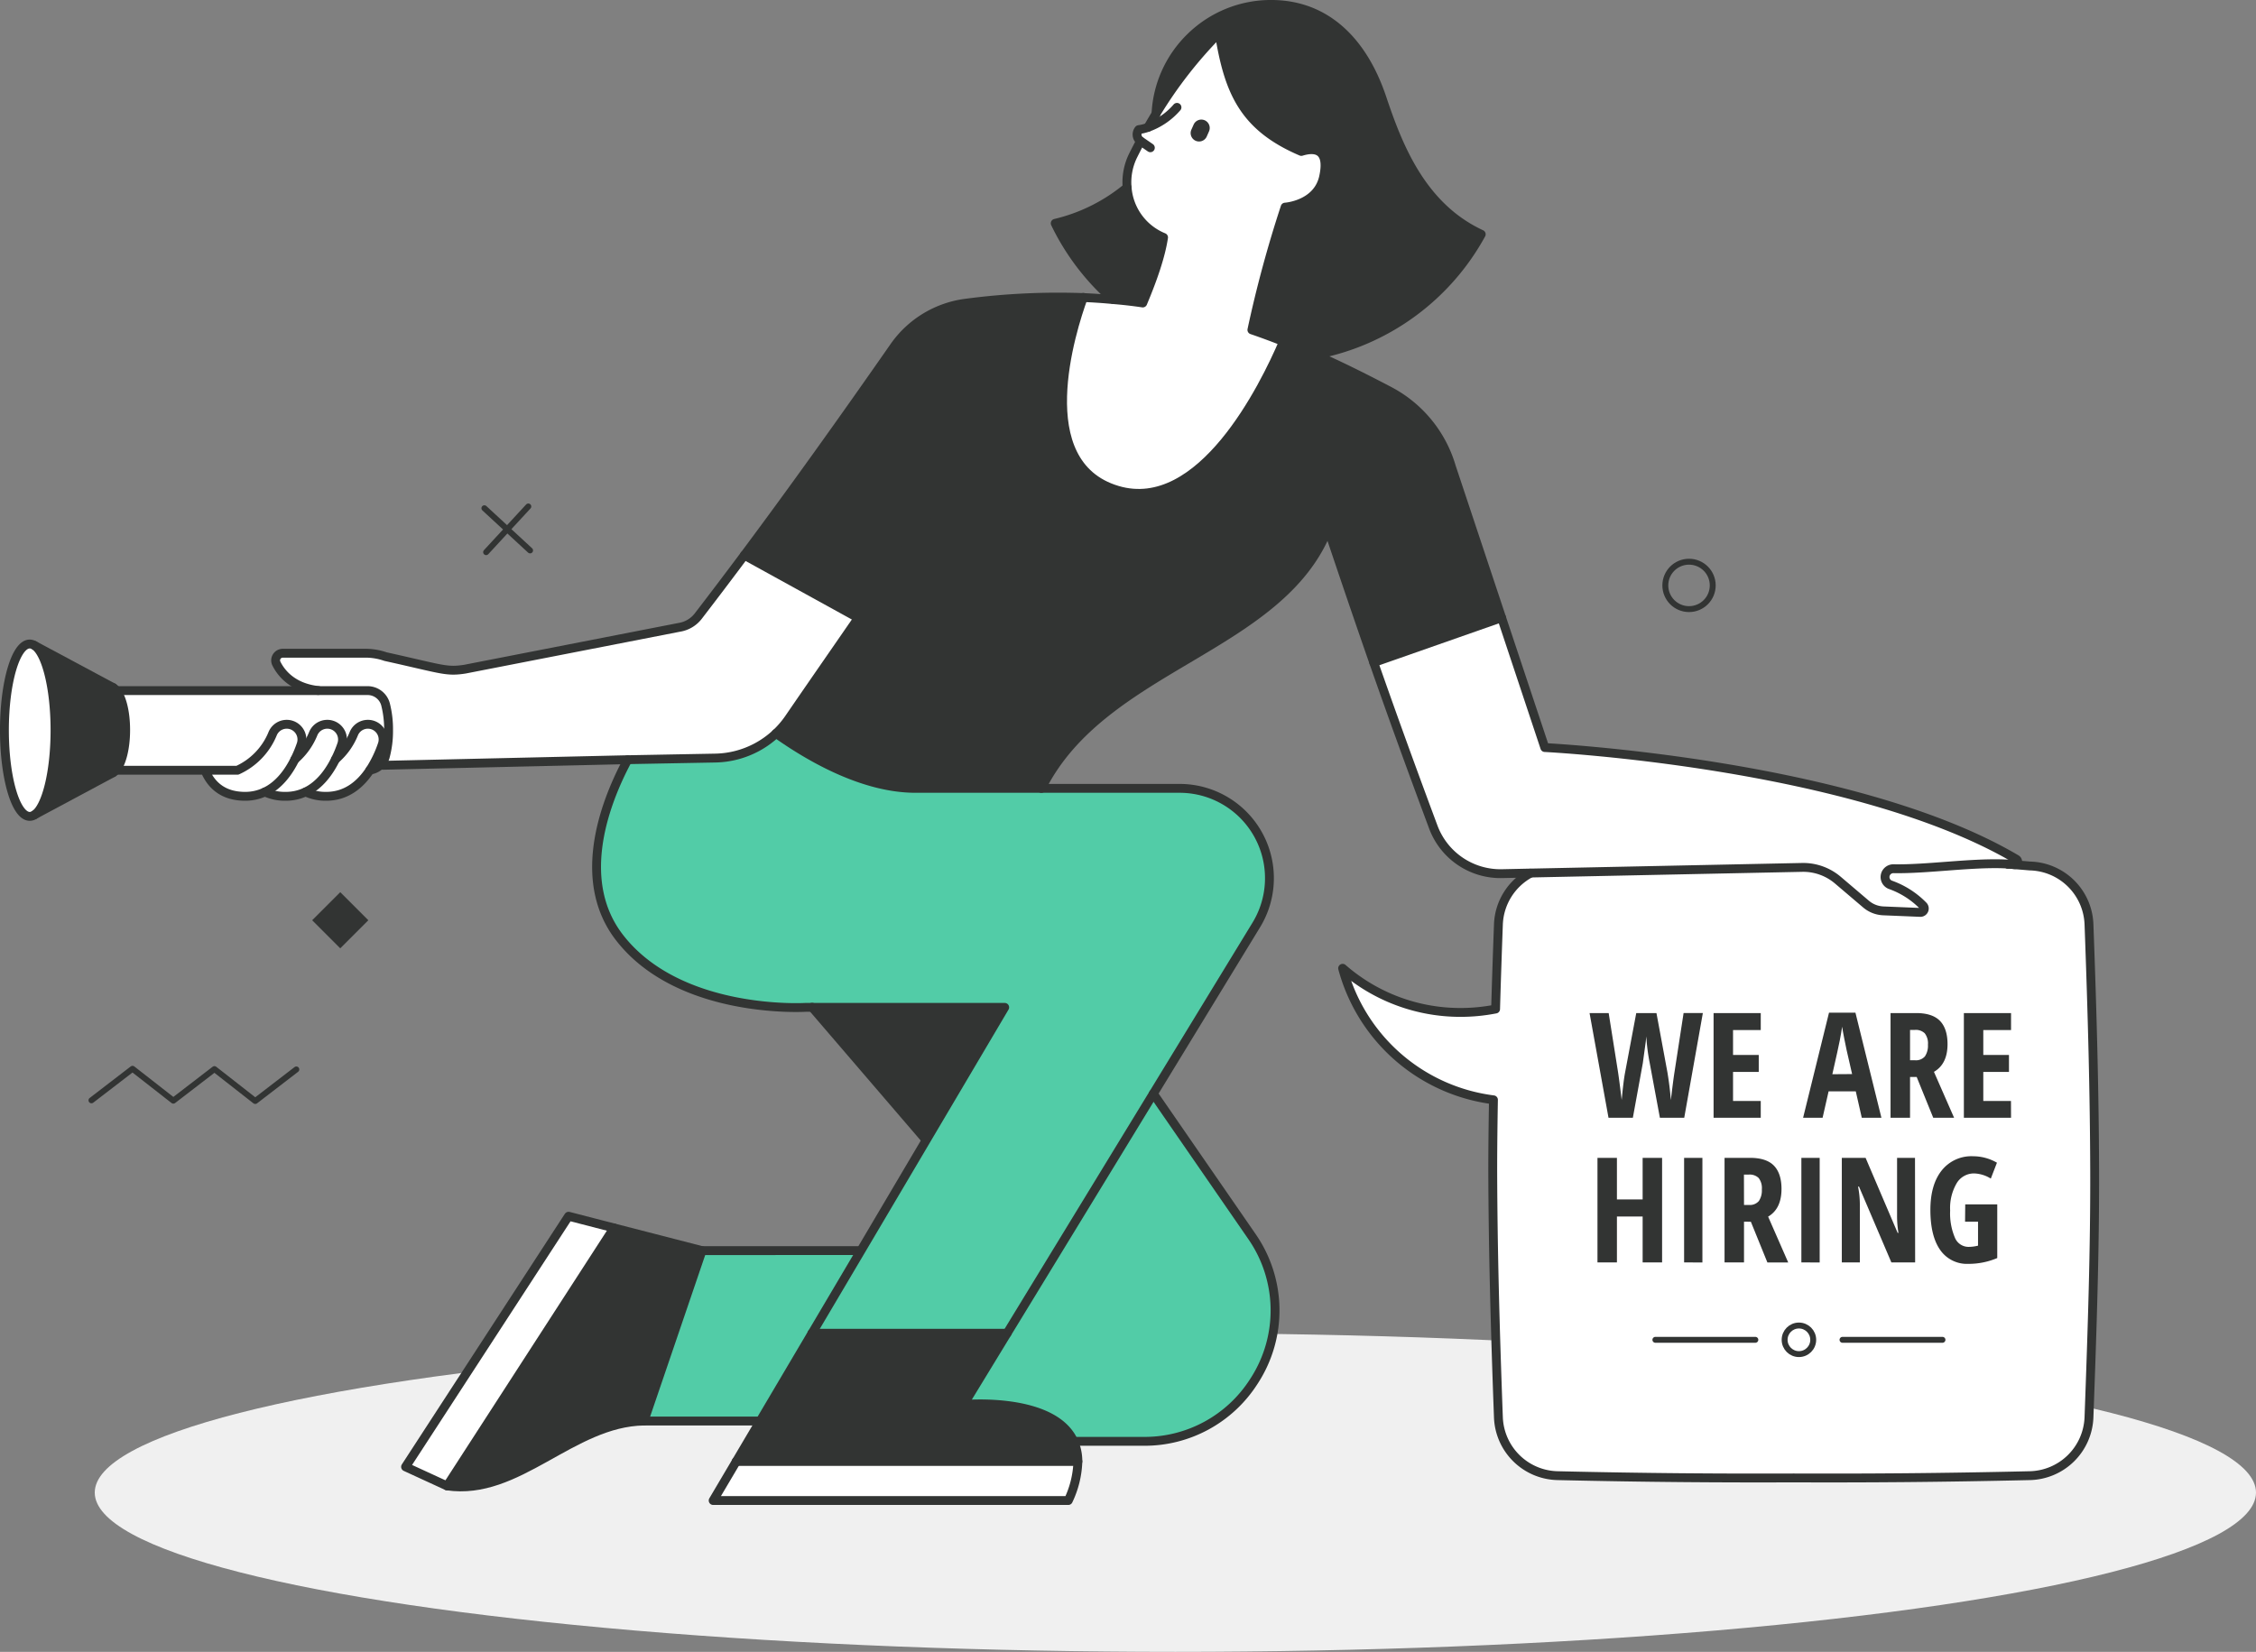 <svg xmlns="http://www.w3.org/2000/svg" viewBox="0 0 664.3 486.49"><rect x="0" y="0" width="664.3" height="486.49" fill="#808080" stroke="none"/><defs><style>.cls-1{fill:#f0f0f0;}.cls-2{fill:#fff;}.cls-3{fill:#323433;}.cls-4{fill:#52cca7;}.cls-5,.cls-6{fill:none;stroke:#323433;stroke-linecap:round;stroke-linejoin:round;}.cls-5{stroke-width:2.61px;}.cls-6{stroke-width:1.74px;}</style></defs><title>Asset 4</title><g id="Layer_2" data-name="Layer 2"><g id="graphic"><ellipse class="cls-1" cx="346.1" cy="439.58" rx="318.2" ry="46.91"/><path class="cls-2" d="M615.12,272.23c1,27,1.6,49.77,1.67,72.59s-.68,45.6-1.67,72.6A17.85,17.85,0,0,1,597.7,434.6c-26,.6-47.84.75-69.53.67-21.7.08-43.54-.07-69.54-.67a17.84,17.84,0,0,1-17.41-17.18c-1-27-1.6-49.78-1.67-72.6,0-6.93.09-13.86.21-20.91a52.89,52.89,0,0,1-44.41-38.74,52.63,52.63,0,0,0,34.67,13,53.63,53.63,0,0,0,10.37-1c.23-8,.51-16.21.83-24.9a17.86,17.86,0,0,1,9.45-15.11l80-1.66a15.76,15.76,0,0,1,10.49,3.74l8.3,7.06a8.39,8.39,0,0,0,5.1,2l10.83.45a1.15,1.15,0,0,0,.86-2,25.27,25.27,0,0,0-9.65-6.14,2.45,2.45,0,0,1,1-4.72c10,.19,23.36-1.94,33.55-1.38h.16l6.38.54A17.84,17.84,0,0,1,615.12,272.23Z"/><path class="cls-2" d="M593.69,253a.87.87,0,0,1-.53,1.62c-.6-.06-1.21-.1-1.84-.14h-.16c-10.19-.56-23.55,1.57-33.55,1.38a2.45,2.45,0,0,0-1,4.72,25.27,25.27,0,0,1,9.65,6.14,1.15,1.15,0,0,1-.86,2l-10.83-.45a8.39,8.39,0,0,1-5.1-2l-8.3-7.06a15.76,15.76,0,0,0-10.49-3.74l-80,1.66-8.42.18a21.1,21.1,0,0,1-20.2-13.72c-6.65-17.84-12.13-33-17.54-48.46h0l37.65-13.2,12.72,38.24S545.6,224.67,593.69,253Z"/><path class="cls-3" d="M252.73,182h0l-33.55-18.48c14-18.77,28.39-38.86,44.19-61.54a30.47,30.47,0,0,1,21.15-12.75A206.89,206.89,0,0,1,319,87.58c-3.54,9.7-16.06,49,10,56.79,24.71,7.36,43.3-30.6,48.94-43.79,3.09,1.22,6.22,2.52,9.4,3.93,7.06,3.11,14.35,6.68,21.95,10.73a37,37,0,0,1,18.12,22.29l14.77,44.39-37.65,13.2h0c-4.34-12.42-8.63-25.05-13.46-39.47-13.79,35.51-66.16,40.12-84.41,76.54H269.58c-15,0-30.48-8.67-41.07-16.18a26.9,26.9,0,0,0,3.83-4.46C239.67,200.86,246.31,191.32,252.73,182Z"/><path class="cls-3" d="M406.9,28.76c4.66,13.86,11.49,32,29.26,40.23a70.62,70.62,0,0,1-48.84,35.52c-3.18-1.41-6.31-2.71-9.4-3.93s-6.22-2.38-9.29-3.43A351.7,351.7,0,0,1,378.42,61s9.55-.6,11.34-8.95-2.69-8.65-6.57-7.45C366.12,37.3,361.76,26.87,359,9.68a127.28,127.28,0,0,0-18.64,23.89A33.75,33.75,0,0,1,350.53,11h0a33.81,33.81,0,0,1,23.74-9.7C391.07,1.3,401.6,13,406.9,28.76Z"/><path class="cls-2" d="M338.08,37.49q1.14-2,2.31-3.92h0A127.28,127.28,0,0,1,359,9.68c2.73,17.19,7.09,27.62,24.16,34.9,3.88-1.2,8.36-.9,6.57,7.45S378.42,61,378.42,61a351.7,351.7,0,0,0-9.79,36.17q4.61,1.57,9.29,3.43c-5.64,13.19-24.23,51.15-48.94,43.79-26.07-7.77-13.55-47.09-10-56.79,2.94.13,5.86.32,8.77.6s5.85.62,8.76,1c3.07-7.34,5.33-13.94,6.13-19.3l-.62-.27a17.28,17.28,0,0,1-10.12-14.43,17.78,17.78,0,0,1,1.81-9.51q1.07-2.11,2.13-4.14l0,0a2.3,2.3,0,0,1-.5-3.35l0,0A12.83,12.83,0,0,0,338.08,37.49Z"/><path class="cls-4" d="M365.83,239.72a26.48,26.48,0,0,1,4.09,32.71l-30.31,49.68-43.05,70.54H239.08l14.29-24.17,19.37-32.78,23.08-39.05H237.21s-37.09,2.28-54.78-20.54c-12.31-15.88-5.54-37.57,2.4-52.37l25.81-.48A26.94,26.94,0,0,0,228.51,216c10.59,7.51,26.08,16.18,41.07,16.18h77.75A26.49,26.49,0,0,1,365.83,239.72Z"/><path class="cls-4" d="M368.69,364.24a38.16,38.16,0,0,1,.74,42.26l-.26.4A38.13,38.13,0,0,1,337,424.49H316.17c-6-13.35-32.41-10.89-32.41-10.89l12.8-21,43.05-70.54Z"/><path class="cls-3" d="M342,69.66l.62.27c-.8,5.36-3.06,12-6.13,19.3q-4.37-.65-8.76-1h0a70.82,70.82,0,0,1-17-22.4,51.73,51.73,0,0,0,21.16-10.54h0A17.28,17.28,0,0,0,342,69.66Z"/><path class="cls-2" d="M317.39,430.42a28.63,28.63,0,0,1-2.82,11.47H210l6.78-11.47Z"/><path class="cls-3" d="M317.39,430.42H216.76l6.88-11.64,15.44-26.13h57.48l-12.8,21s26.38-2.46,32.41,10.89A14.33,14.33,0,0,1,317.39,430.42Z"/><polygon class="cls-3" points="295.81 296.65 272.74 335.7 272.59 335.61 239.14 296.65 295.81 296.65"/><path class="cls-4" d="M253.37,368.48l-14.29,24.17-15.44,26.13-.46-.27H189.61l17.11-50.2H253.1Z"/><path class="cls-2" d="M252.72,182h0c-6.42,9.32-13.06,18.86-20.39,29.55a26.91,26.91,0,0,1-21.7,11.71l-25.81.48-72.08,1.65-.73-.1a5.24,5.24,0,0,0,1.4-2.33,28.92,28.92,0,0,0,1-7.93,29.58,29.58,0,0,0-.91-7.64,5.47,5.47,0,0,0-5.28-4H93.71c-7.39-.83-10.81-4.94-12.32-7.92a2.11,2.11,0,0,1,1.89-3.06h24.29a18,18,0,0,1,6,1c16.7,3.67,17.83,4.56,23.4,3.69L200,184.74a8.79,8.79,0,0,0,5.63-3.34q6.75-8.78,13.54-17.88Z"/><path class="cls-3" d="M206.72,368.32l-17.11,50.2h0c-21.31.35-37.07,22.21-58,19.1l49.13-76Z"/><polygon class="cls-2" points="180.78 361.64 131.65 437.62 119.42 432 167.43 358.19 180.78 361.64"/><path class="cls-2" d="M113.5,207.39a29.58,29.58,0,0,1,.91,7.64,28.92,28.92,0,0,1-1,7.93,5.24,5.24,0,0,1-1.4,2.33,5.51,5.51,0,0,1-3.1,1.51,33.69,33.69,0,0,0,3.6-7.44,4.48,4.48,0,0,0-8.39-3.15,19.83,19.83,0,0,1-5.36,7.44,35.62,35.62,0,0,0,1.8-4.29,4.48,4.48,0,0,0-8.39-3.15,19.94,19.94,0,0,1-5.36,7.44,35.62,35.62,0,0,0,1.8-4.29,4.48,4.48,0,0,0-8.39-3.15A20.2,20.2,0,0,1,69.9,226.85H34.14C35.67,225.07,37,220.9,37,215s-1.27-9.85-2.75-11.69h74A5.47,5.47,0,0,1,113.5,207.39Z"/><path class="cls-2" d="M108.29,213.41a4.48,4.48,0,0,1,4.23,6,33.69,33.69,0,0,1-3.6,7.44c-2.76,4.18-6.88,7.72-12.86,7.72A13.76,13.76,0,0,1,90,233.24c4.12-1.94,6.94-5.79,8.82-9.59a19.83,19.83,0,0,0,5.36-7.44A4.52,4.52,0,0,1,108.29,213.41Z"/><path class="cls-2" d="M96.34,213.41a4.48,4.48,0,0,1,4.23,6,35.62,35.62,0,0,1-1.8,4.29c-1.88,3.8-4.7,7.65-8.82,9.59a13.48,13.48,0,0,1-5.84,1.28A13.76,13.76,0,0,1,78,233.24h0c4.12-1.94,6.94-5.79,8.82-9.59a19.94,19.94,0,0,0,5.36-7.44A4.52,4.52,0,0,1,96.34,213.41Z"/><path class="cls-2" d="M84.38,213.41a4.48,4.48,0,0,1,4.24,6,35.62,35.62,0,0,1-1.8,4.29c-1.88,3.8-4.7,7.65-8.82,9.59a13.49,13.49,0,0,1-5.85,1.28c-6.83,0-10.17-3.71-11.8-7.67H69.9a20.2,20.2,0,0,0,10.33-10.64A4.52,4.52,0,0,1,84.38,213.41Z"/><path class="cls-3" d="M34.24,203.34C35.72,205.18,37,209.29,37,215s-1.32,10-2.85,11.81a3,3,0,0,1-.83.72L10.13,240c3.46-2.21,6.07-12.54,6.07-24.95s-2.61-22.74-6.07-24.95L33.31,202.5A3.53,3.53,0,0,1,34.24,203.34Z"/><path class="cls-2" d="M10.13,190.08c3.46,2.21,6.07,12.54,6.07,24.95S13.59,237.77,10.13,240a2.46,2.46,0,0,1-1.38.43c-4.11,0-7.45-11.36-7.45-25.38s3.34-25.38,7.45-25.38A2.55,2.55,0,0,1,10.13,190.08Z"/><path class="cls-5" d="M331.88,55.23a51.73,51.73,0,0,1-21.16,10.54,70.82,70.82,0,0,0,17,22.4"/><path class="cls-5" d="M387.32,104.51A70.62,70.62,0,0,0,436.16,69c-17.77-8.23-24.6-26.37-29.26-40.23C401.6,13,391.07,1.3,374.27,1.3A33.81,33.81,0,0,0,350.53,11h0a33.75,33.75,0,0,0-10.14,22.57"/><path class="cls-5" d="M280.81,140c-9.86,15.38-18.74,28.45-28.08,42-6.42,9.32-13.06,18.86-20.39,29.55a26.91,26.91,0,0,1-21.7,11.71l-25.81.48-72.08,1.65"/><path class="cls-5" d="M591.32,254.51c.63,0,1.24.08,1.84.14a.87.87,0,0,0,.53-1.62c-48.09-28.36-138.81-32.87-138.81-32.87l-12.72-38.24-14.77-44.39a37,37,0,0,0-18.12-22.29c-7.6-4-14.89-7.62-21.95-10.73-3.18-1.41-6.31-2.71-9.4-3.93s-6.22-2.38-9.29-3.43A351.7,351.7,0,0,1,378.42,61s9.55-.6,11.34-8.95-2.69-8.65-6.57-7.45C366.12,37.3,361.76,26.87,359,9.68a127.28,127.28,0,0,0-18.64,23.89h0q-1.17,1.92-2.31,3.92h0"/><path class="cls-5" d="M306.64,232.19c18.25-36.42,70.62-41,84.41-76.54,4.83,14.42,9.12,27,13.46,39.47,5.41,15.48,10.89,30.62,17.54,48.46a21.1,21.1,0,0,0,20.2,13.72l8.42-.18,80-1.66a15.76,15.76,0,0,1,10.49,3.74l8.3,7.06a8.39,8.39,0,0,0,5.1,2l10.83.45a1.15,1.15,0,0,0,.86-2,25.27,25.27,0,0,0-9.65-6.14,2.45,2.45,0,0,1,1-4.72c10,.19,23.36-1.94,33.55-1.38"/><path class="cls-5" d="M335.83,41.58q-1.06,2-2.13,4.14a17.78,17.78,0,0,0-1.81,9.51A17.28,17.28,0,0,0,342,69.66l.62.27c-.8,5.36-3.06,12-6.13,19.3q-4.37-.65-8.76-1c-2.91-.28-5.83-.47-8.77-.6a206.89,206.89,0,0,0-34.46,1.65A30.47,30.47,0,0,0,263.36,102c-15.8,22.68-30.19,42.77-44.19,61.54q-6.81,9.12-13.54,17.88a8.79,8.79,0,0,1-5.63,3.34l-63.08,12.31c-5.57.87-6.7,0-23.4-3.69a18,18,0,0,0-6-1H83.28a2.11,2.11,0,0,0-1.89,3.06c1.51,3,4.93,7.09,12.32,7.92"/><path class="cls-5" d="M591.16,254.5h.16l6.38.54a17.84,17.84,0,0,1,17.42,17.18c1,27,1.6,49.77,1.67,72.59s-.68,45.6-1.67,72.6A17.85,17.85,0,0,1,597.7,434.6c-26,.6-47.84.75-69.53.67-21.7.08-43.54-.07-69.54-.67a17.84,17.84,0,0,1-17.41-17.18c-1-27-1.6-49.78-1.67-72.6,0-6.93.09-13.86.21-20.91a52.89,52.89,0,0,1-44.41-38.74,52.63,52.63,0,0,0,34.67,13,53.63,53.63,0,0,0,10.37-1c.23-8,.51-16.21.83-24.9a17.86,17.86,0,0,1,9.45-15.11"/><line class="cls-5" x1="404.51" y1="195.12" x2="442.16" y2="181.92"/><line class="cls-5" x1="219.17" y1="163.52" x2="252.72" y2="182"/><path class="cls-5" d="M228.51,216c10.59,7.51,26.08,16.18,41.07,16.18h77.75a26.45,26.45,0,0,1,22.59,40.24l-30.31,49.68-43.05,70.54-12.8,21s26.38-2.46,32.41,10.89a14.33,14.33,0,0,1,1.22,5.92,28.63,28.63,0,0,1-2.82,11.47H210l6.78-11.47,6.88-11.64,15.44-26.13,14.29-24.17,19.37-32.78,23.08-39.05H237.21s-37.09,2.28-54.78-20.54c-12.31-15.88-5.54-37.57,2.4-52.37"/><path class="cls-5" d="M339.61,322.11l29.08,42.13a38.16,38.16,0,0,1,.74,42.26l-.26.4A38.13,38.13,0,0,1,337,424.49H316.17"/><path class="cls-5" d="M223.18,418.51H189.61c-21.31.35-37.07,22.21-58,19.1L119.42,432l48-73.81,13.35,3.45,25.94,6.68H253.1"/><line class="cls-5" x1="272.59" y1="335.61" x2="239.14" y2="296.65"/><line class="cls-5" x1="131.65" y1="437.62" x2="180.78" y2="361.64"/><line class="cls-5" x1="216.76" y1="430.42" x2="317.39" y2="430.42"/><line class="cls-5" x1="239.08" y1="392.65" x2="296.56" y2="392.65"/><line class="cls-5" x1="206.72" y1="368.32" x2="189.61" y2="418.52"/><path class="cls-5" d="M319,87.58c-3.54,9.7-16.06,49,10,56.79,24.71,7.36,43.3-30.6,48.94-43.79"/><path class="cls-5" d="M10.13,240a2.46,2.46,0,0,1-1.38.43c-4.11,0-7.45-11.36-7.45-25.38s3.34-25.38,7.45-25.38a2.55,2.55,0,0,1,1.38.43c3.46,2.21,6.07,12.54,6.07,24.95S13.59,237.77,10.13,240Z"/><path class="cls-5" d="M33.31,202.5a3.53,3.53,0,0,1,.93.84C35.72,205.18,37,209.29,37,215s-1.32,10-2.85,11.81a3,3,0,0,1-.83.72"/><line class="cls-5" x1="33.31" y1="202.5" x2="10.13" y2="190.08"/><line class="cls-5" x1="33.31" y1="227.56" x2="10.13" y2="239.98"/><path class="cls-5" d="M108.92,226.8a5.51,5.51,0,0,0,3.1-1.51,5.24,5.24,0,0,0,1.4-2.33,28.92,28.92,0,0,0,1-7.93,29.58,29.58,0,0,0-.91-7.64,5.47,5.47,0,0,0-5.28-4h-74"/><path class="cls-5" d="M34.14,226.85H69.9a20.2,20.2,0,0,0,10.33-10.64,4.48,4.48,0,0,1,8.39,3.15,35.62,35.62,0,0,1-1.8,4.29c-1.88,3.8-4.7,7.65-8.82,9.59a13.49,13.49,0,0,1-5.85,1.28c-6.83,0-10.17-3.71-11.8-7.67"/><path class="cls-5" d="M86.82,223.65a19.94,19.94,0,0,0,5.36-7.44,4.48,4.48,0,0,1,8.39,3.15,35.62,35.62,0,0,1-1.8,4.29c-1.88,3.8-4.7,7.65-8.82,9.59a13.48,13.48,0,0,1-5.84,1.28A13.76,13.76,0,0,1,78,233.24"/><path class="cls-5" d="M98.77,223.65a19.83,19.83,0,0,0,5.36-7.44,4.48,4.48,0,0,1,8.39,3.15,33.69,33.69,0,0,1-3.6,7.44c-2.76,4.18-6.88,7.72-12.86,7.72A13.76,13.76,0,0,1,90,233.24"/><path class="cls-5" d="M346.57,31.62a20.5,20.5,0,0,1-8.49,5.87,12.83,12.83,0,0,1-2.75.68l0,0a2.3,2.3,0,0,0,.5,3.35l0,0,2.9,2"/><polyline class="cls-6" points="26.93 324.06 39.02 314.77 51.04 324.16 63.14 314.86 75.16 324.26 87.26 314.96"/><line class="cls-6" x1="142.63" y1="149.68" x2="156.09" y2="162.11"/><line class="cls-6" x1="143.14" y1="162.62" x2="155.57" y2="149.16"/><rect class="cls-3" x="94.35" y="265.18" width="11.69" height="11.69" transform="translate(-162.3 150.23) rotate(-45)"/><circle class="cls-6" cx="497.35" cy="172.41" r="6.98"/><path class="cls-3" d="M495.94,329.19h-7.17l-3-16.15a56.08,56.08,0,0,1-1-7.82l-.16,1.56-.87,6.34-2.93,16.07h-7.17l-5.58-30.83h5.63l2.76,17.4q.39,2.61,1.07,8.2.53-5.65,1-8.08l3.29-17.52h5.95L491,315.88c.43,2.6.78,5.31,1,8.12q.74-6.24,1.07-8.24l2.68-17.4h5.67Z"/><path class="cls-3" d="M518.47,329.19H504.58V298.36h13.89v5h-8.16v7.34h7.57v5h-7.57v8.54h8.16Z"/><path class="cls-3" d="M548.22,329.19l-1.77-7.78h-8l-1.77,7.78h-5.74l7.63-30.95h7.78L554,329.19Zm-2.85-12.86-1.64-7.17c-.1-.44-.32-1.53-.67-3.28s-.55-2.92-.62-3.51q-.27,1.81-.69,4t-2.2,10Z"/><path class="cls-3" d="M562.43,317.19v12h-5.74V298.36h7.51c3.18,0,5.52.76,7,2.26s2.27,3.8,2.27,6.89q0,5.85-4,8.16l5.93,13.52h-6.14l-4.87-12Zm0-4.93h1.47a3.46,3.46,0,0,0,2.91-1.15,5.58,5.58,0,0,0,.89-3.43,4.84,4.84,0,0,0-.94-3.36,3.78,3.78,0,0,0-2.9-1h-1.43Z"/><path class="cls-3" d="M592.17,329.19H578.28V298.36h13.89v5H584v7.34h7.56v5H584v8.54h8.15Z"/><path class="cls-3" d="M489.42,371.79h-5.73V358.28h-7.57v13.51h-5.73V341h5.73v12.25h7.57V341h5.73Z"/><path class="cls-3" d="M495.9,371.79V341h5.39v30.82Z"/><path class="cls-3" d="M513.54,359.8v12h-5.73V341h7.5c3.18,0,5.52.76,7,2.26s2.27,3.8,2.27,6.89q0,5.85-3.94,8.16l5.92,13.51h-6.13l-4.87-12Zm0-4.93H515a3.46,3.46,0,0,0,2.91-1.15,5.58,5.58,0,0,0,.88-3.43,4.84,4.84,0,0,0-.94-3.36,3.78,3.78,0,0,0-2.9-1h-1.43Z"/><path class="cls-3" d="M530.43,371.79V341h5.39v30.82Z"/><path class="cls-3" d="M563.93,371.79h-7l-9.53-22.32h-.28a27.18,27.18,0,0,1,.53,5.48v16.84h-5.31V341h7l9.44,22.1h.24a29.76,29.76,0,0,1-.41-5.27V341h5.28Z"/><path class="cls-3" d="M578.68,354.7h9.43v15.81a21.5,21.5,0,0,1-8.52,1.71,9.56,9.56,0,0,1-8.28-4.09q-2.89-4.1-2.89-11.79,0-7.43,3.32-11.61a11.15,11.15,0,0,1,9.28-4.2,14,14,0,0,1,7,1.9l-1.81,4.68a9.84,9.84,0,0,0-4.89-1.52,5.91,5.91,0,0,0-5.18,2.92,14.45,14.45,0,0,0-1.9,8,18.27,18.27,0,0,0,1.38,7.95,4.34,4.34,0,0,0,4,2.76,11.62,11.62,0,0,0,2.83-.36v-7.06h-3.82Z"/><circle class="cls-6" cx="529.71" cy="394.59" r="4.21"/><line class="cls-6" x1="487.44" y1="394.59" x2="516.88" y2="394.59"/><line class="cls-6" x1="571.98" y1="394.59" x2="542.54" y2="394.59"/><path class="cls-3" d="M352.07,41.46h0a2.48,2.48,0,0,1-1.26-3.27l.67-1.5a2.48,2.48,0,0,1,3.27-1.26h0A2.48,2.48,0,0,1,356,38.7l-.66,1.5A2.48,2.48,0,0,1,352.07,41.46Z"/></g></g></svg>